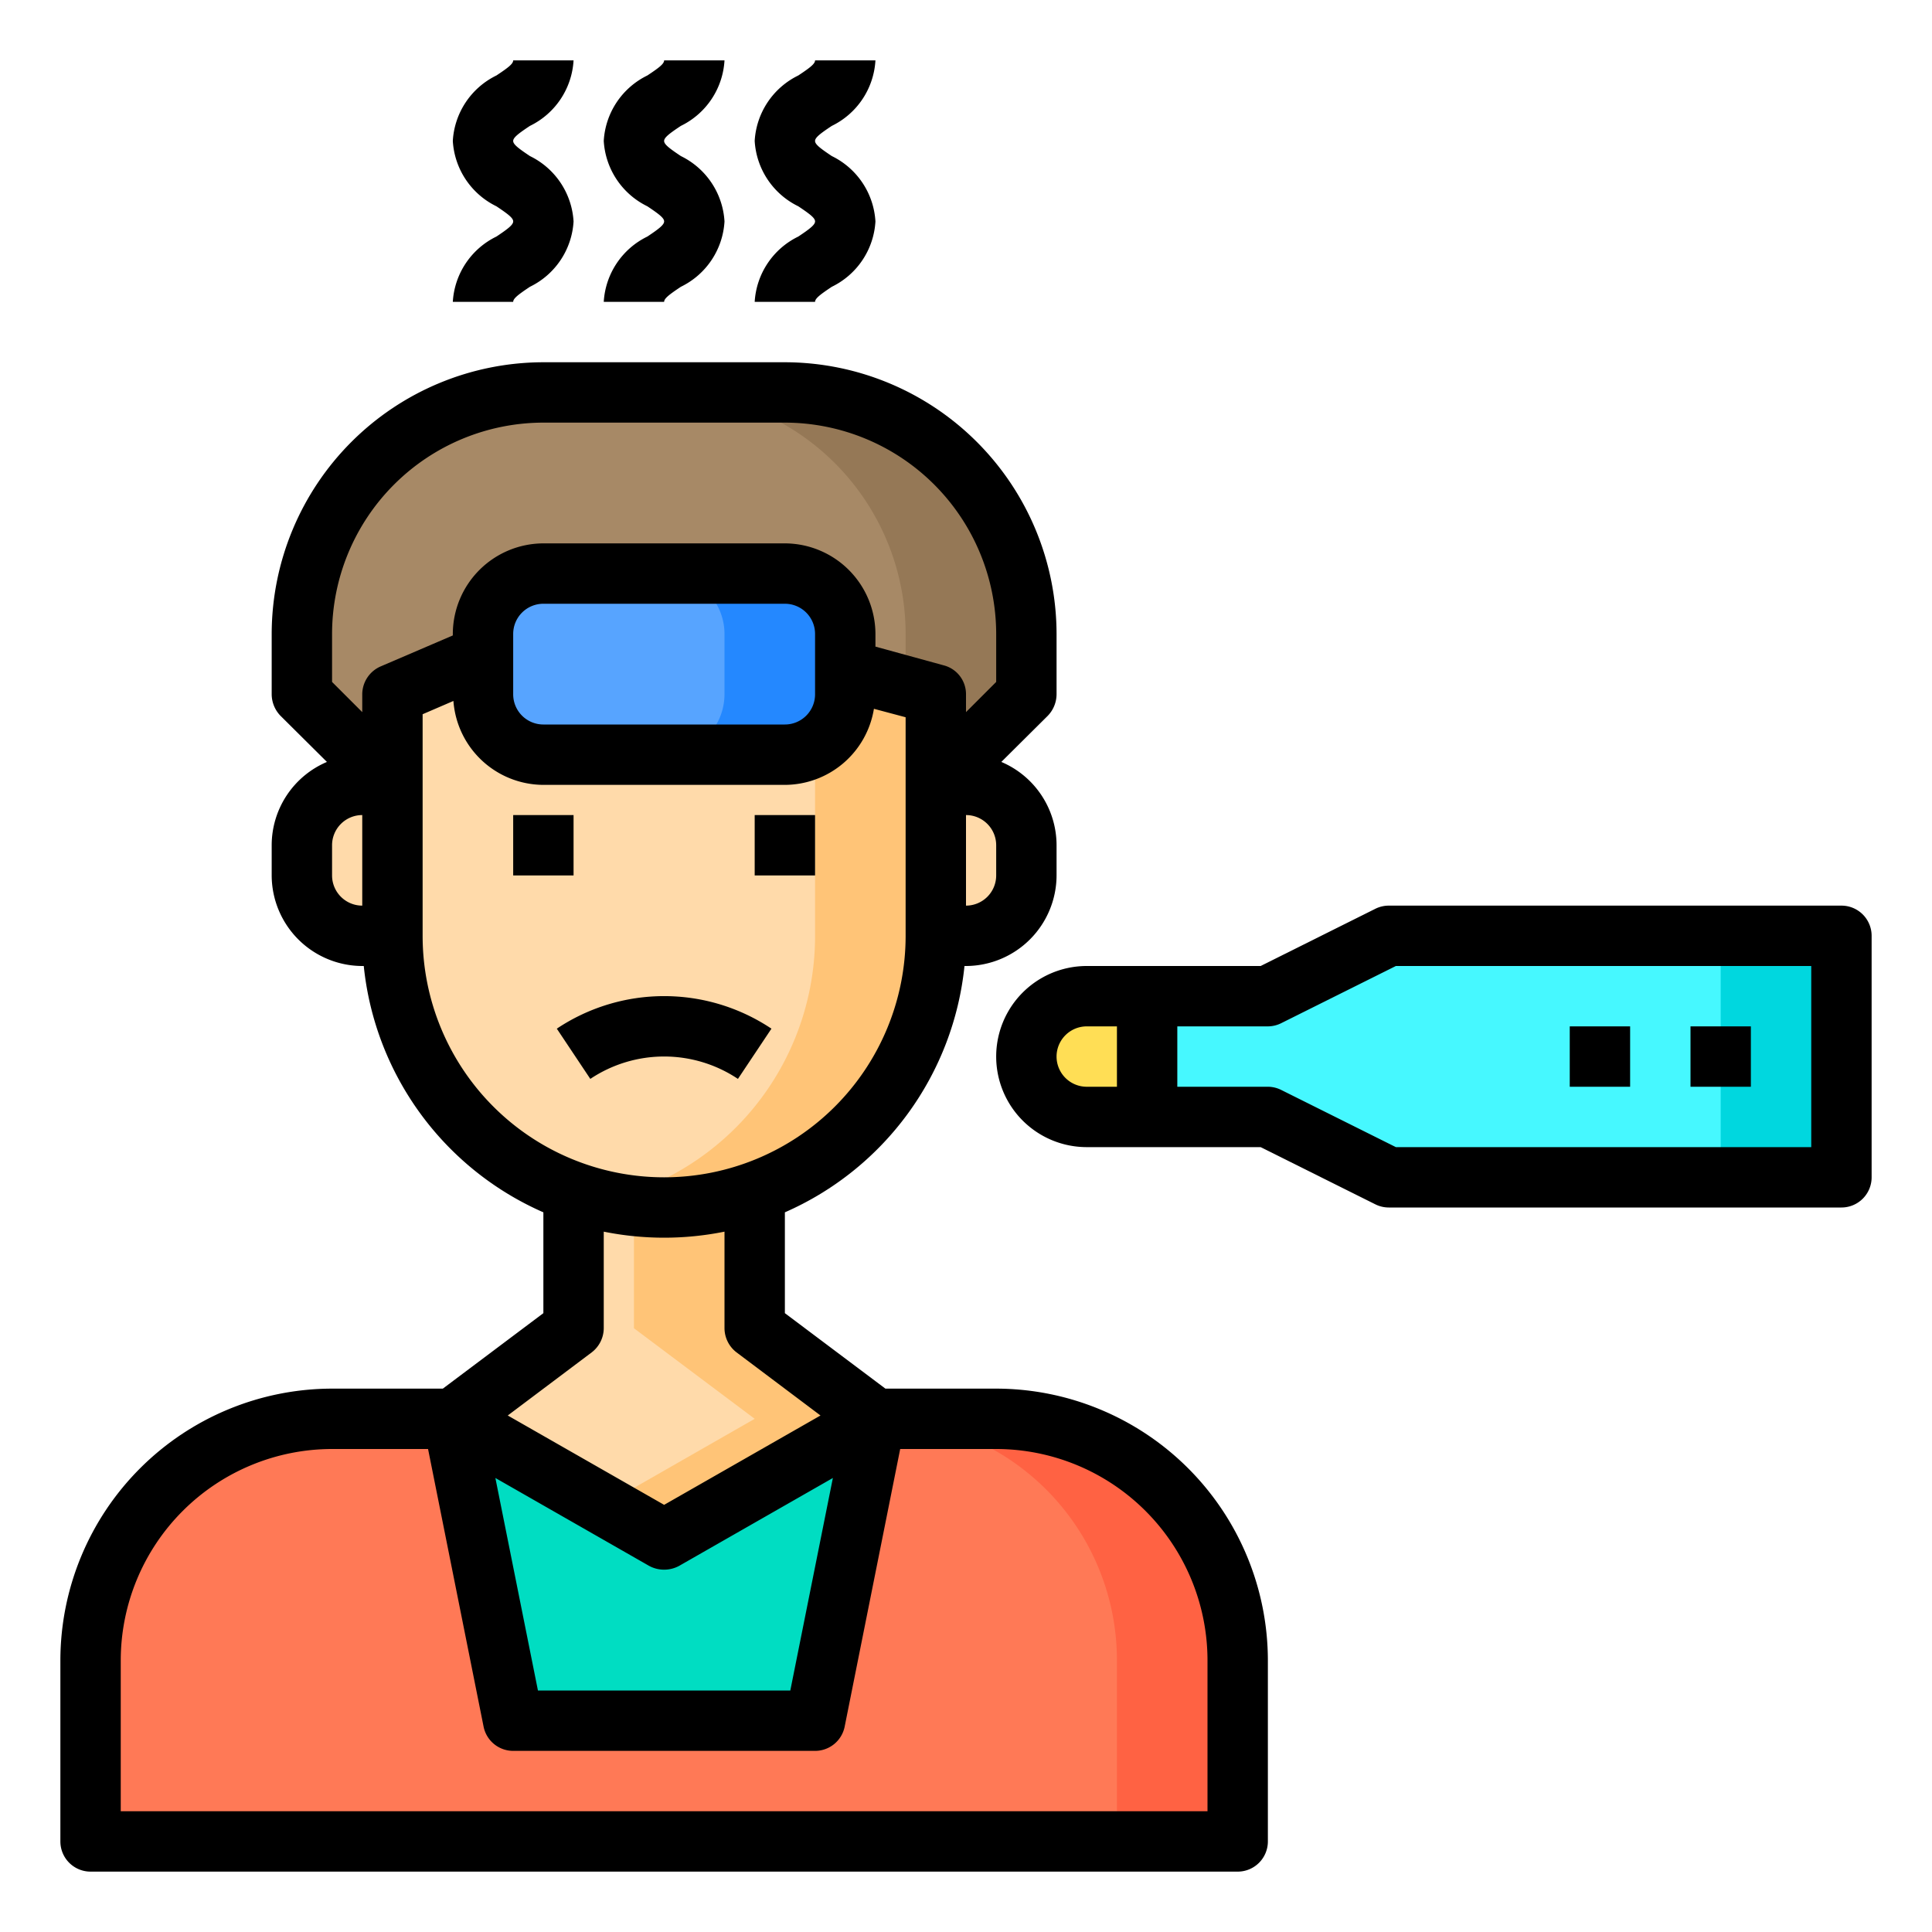 <svg height="512" viewBox="0 0 64 64" width="512" xmlns="http://www.w3.org/2000/svg"><g id="Sick"><path d="m36 37a2 2 0 0 1 0-4h2v4z" fill="#ffde55"/><path d="m61 31v8h-15l-4-2h-4v-4h4l4-2z" fill="#46f8ff"/><path d="m57 31h4v8h-4z" fill="#00d7df"/><path d="m41 55v6h-38v-6a8 8 0 0 1 8-8h22a8 8 0 0 1 8 8z" fill="#ff7956"/><path d="m41 55v6h-4v-6a8 8 0 0 0 -8-8h4a8 8 0 0 1 8 8z" fill="#ff6243"/><path d="m34 28v1a2.006 2.006 0 0 1 -2 2h-1v-5h1a2.006 2.006 0 0 1 2 2z" fill="#ffdaaa"/><path d="m34 21v2l-3 3v-3l-3-.82v-1.18a2.006 2.006 0 0 0 -2-2h-8a2.006 2.006 0 0 0 -2 2v.71l-3 1.29v3l-3-3v-2a8 8 0 0 1 8-8h8a8 8 0 0 1 8 8z" fill="#a78966"/><path d="m31 23v8a8.981 8.981 0 0 1 -6 8.48 8.914 8.914 0 0 1 -6 0 8.981 8.981 0 0 1 -6-8.48v-8l3-1.29v1.29a2.006 2.006 0 0 0 2 2h8a2.006 2.006 0 0 0 2-2v-.82z" fill="#ffdaaa"/><path d="m34 21v2l-3 3v-3l-1-.27v-1.73a8 8 0 0 0 -8-8h4a8 8 0 0 1 8 8z" fill="#957856"/><path d="m31 23v8a8.981 8.981 0 0 1 -6 8.48 8.8 8.8 0 0 1 -3 .52 8.236 8.236 0 0 1 -2-.24 5.7 5.7 0 0 0 1-.28 8.981 8.981 0 0 0 6-8.48v-6.27a2 2 0 0 0 1-1.73v-.82z" fill="#ffc477"/><path d="m29 47-2 10h-10l-2-10 7 4z" fill="#00ddc2"/><path d="m29 47-7 4-7-4 4-3v-4.52a8.914 8.914 0 0 0 6 0v4.52z" fill="#ffdaaa"/><path d="m29 47-7 4-2-1.14 5-2.86-4-3v-4.06a8.262 8.262 0 0 0 1 .06 8.8 8.8 0 0 0 3-.52v4.52z" fill="#ffc477"/><rect fill="#57a4ff" height="6" rx="2" width="12" x="16" y="19"/><path d="m28 21v2a2.006 2.006 0 0 1 -2 2h-4a2.006 2.006 0 0 0 2-2v-2a2.006 2.006 0 0 0 -2-2h4a2.006 2.006 0 0 1 2 2z" fill="#2488ff"/><path d="m13 26v5h-1a2.006 2.006 0 0 1 -2-2v-1a2.006 2.006 0 0 1 2-2z" fill="#ffdaaa"/><path d="m33 46h-3.67l-3.33-2.5v-3.34a10.024 10.024 0 0 0 5.95-8.16h.05a3.009 3.009 0 0 0 3-3v-1a3 3 0 0 0 -1.83-2.76l1.54-1.53a1.033 1.033 0 0 0 .29-.71v-2a9.014 9.014 0 0 0 -9-9h-8a9.014 9.014 0 0 0 -9 9v2a1.033 1.033 0 0 0 .29.71l1.54 1.53a3 3 0 0 0 -1.83 2.76v1a3.009 3.009 0 0 0 3 3h.05a10.024 10.024 0 0 0 5.95 8.16v3.34l-3.33 2.5h-3.67a9.014 9.014 0 0 0 -9 9v6a1 1 0 0 0 1 1h38a1 1 0 0 0 1-1v-6a9.014 9.014 0 0 0 -9-9zm0-17a1 1 0 0 1 -1 1v-3a1 1 0 0 1 1 1zm-21 1a1 1 0 0 1 -1-1v-1a1 1 0 0 1 1-1zm0-7v.59l-1-1v-1.59a7.008 7.008 0 0 1 7-7h8a7.008 7.008 0 0 1 7 7v1.59l-1 1v-.59a.985.985 0 0 0 -.74-.96l-2.26-.62v-.42a3.009 3.009 0 0 0 -3-3h-8a3.009 3.009 0 0 0 -3 3v.05l-2.4 1.03a1.011 1.011 0 0 0 -.6.92zm15-2v2a1 1 0 0 1 -1 1h-8a1 1 0 0 1 -1-1v-2a1 1 0 0 1 1-1h8a1 1 0 0 1 1 1zm-13 10v-7.34l1.02-.44a3 3 0 0 0 2.98 2.78h8a3 3 0 0 0 2.95-2.52l1.05.28v7.24a8 8 0 0 1 -16 0zm5.6 13.8a1.014 1.014 0 0 0 .4-.8v-3.2a10.1 10.1 0 0 0 4 0v3.2a1.014 1.014 0 0 0 .4.8l2.78 2.09-5.18 2.96-5.18-2.96zm1.9 7.07a1.044 1.044 0 0 0 1 0l5.09-2.91-1.41 7.04h-8.36l-1.41-7.04zm18.5 8.13h-36v-5a7.008 7.008 0 0 1 7-7h3.18l1.84 9.2a1 1 0 0 0 .98.8h10a1 1 0 0 0 .98-.8l1.84-9.2h3.18a7.008 7.008 0 0 1 7 7z"/><path d="m17 27h2v2h-2z"/><path d="m25 27h2v2h-2z"/><path d="m24.445 35.74 1.11-1.664a6.4 6.4 0 0 0 -7.11 0l1.11 1.664a4.4 4.4 0 0 1 4.89 0z"/><path d="m61 30h-15a1 1 0 0 0 -.45.11l-3.79 1.89h-5.76a3 3 0 0 0 0 6h5.76l3.79 1.89a1 1 0 0 0 .45.11h15a1 1 0 0 0 1-1v-8a1 1 0 0 0 -1-1zm-24 6h-1a1 1 0 0 1 0-2h1zm23 2h-13.76l-3.79-1.89a1 1 0 0 0 -.45-.11h-3v-2h3a1 1 0 0 0 .45-.11l3.79-1.89h13.76z"/><path d="m56 34h2v2h-2z"/><path d="m52 34h2v2h-2z"/><path d="m21.445 7.836a2.573 2.573 0 0 0 -1.445 2.164h2c0-.112.163-.239.555-.5a2.573 2.573 0 0 0 1.445-2.164 2.576 2.576 0 0 0 -1.445-2.166c-.391-.261-.555-.389-.555-.5s.164-.241.555-.5a2.576 2.576 0 0 0 1.445-2.17h-2c0 .113-.164.241-.555.5a2.576 2.576 0 0 0 -1.445 2.168 2.576 2.576 0 0 0 1.445 2.166c.391.261.555.389.555.5s-.163.241-.555.502z"/><path d="m26.445 7.836a2.573 2.573 0 0 0 -1.445 2.164h2c0-.112.163-.239.555-.5a2.573 2.573 0 0 0 1.445-2.164 2.576 2.576 0 0 0 -1.445-2.166c-.391-.261-.555-.389-.555-.5s.164-.241.555-.5a2.576 2.576 0 0 0 1.445-2.17h-2c0 .113-.164.241-.555.5a2.576 2.576 0 0 0 -1.445 2.168 2.576 2.576 0 0 0 1.445 2.166c.391.261.555.389.555.5s-.163.241-.555.502z"/><path d="m16.445 7.836a2.573 2.573 0 0 0 -1.445 2.164h2c0-.112.163-.239.555-.5a2.573 2.573 0 0 0 1.445-2.164 2.576 2.576 0 0 0 -1.445-2.166c-.391-.261-.555-.389-.555-.5s.164-.241.555-.5a2.576 2.576 0 0 0 1.445-2.17h-2c0 .113-.164.241-.555.5a2.576 2.576 0 0 0 -1.445 2.168 2.576 2.576 0 0 0 1.445 2.166c.391.261.555.389.555.5s-.163.241-.555.502z"/></g></svg>